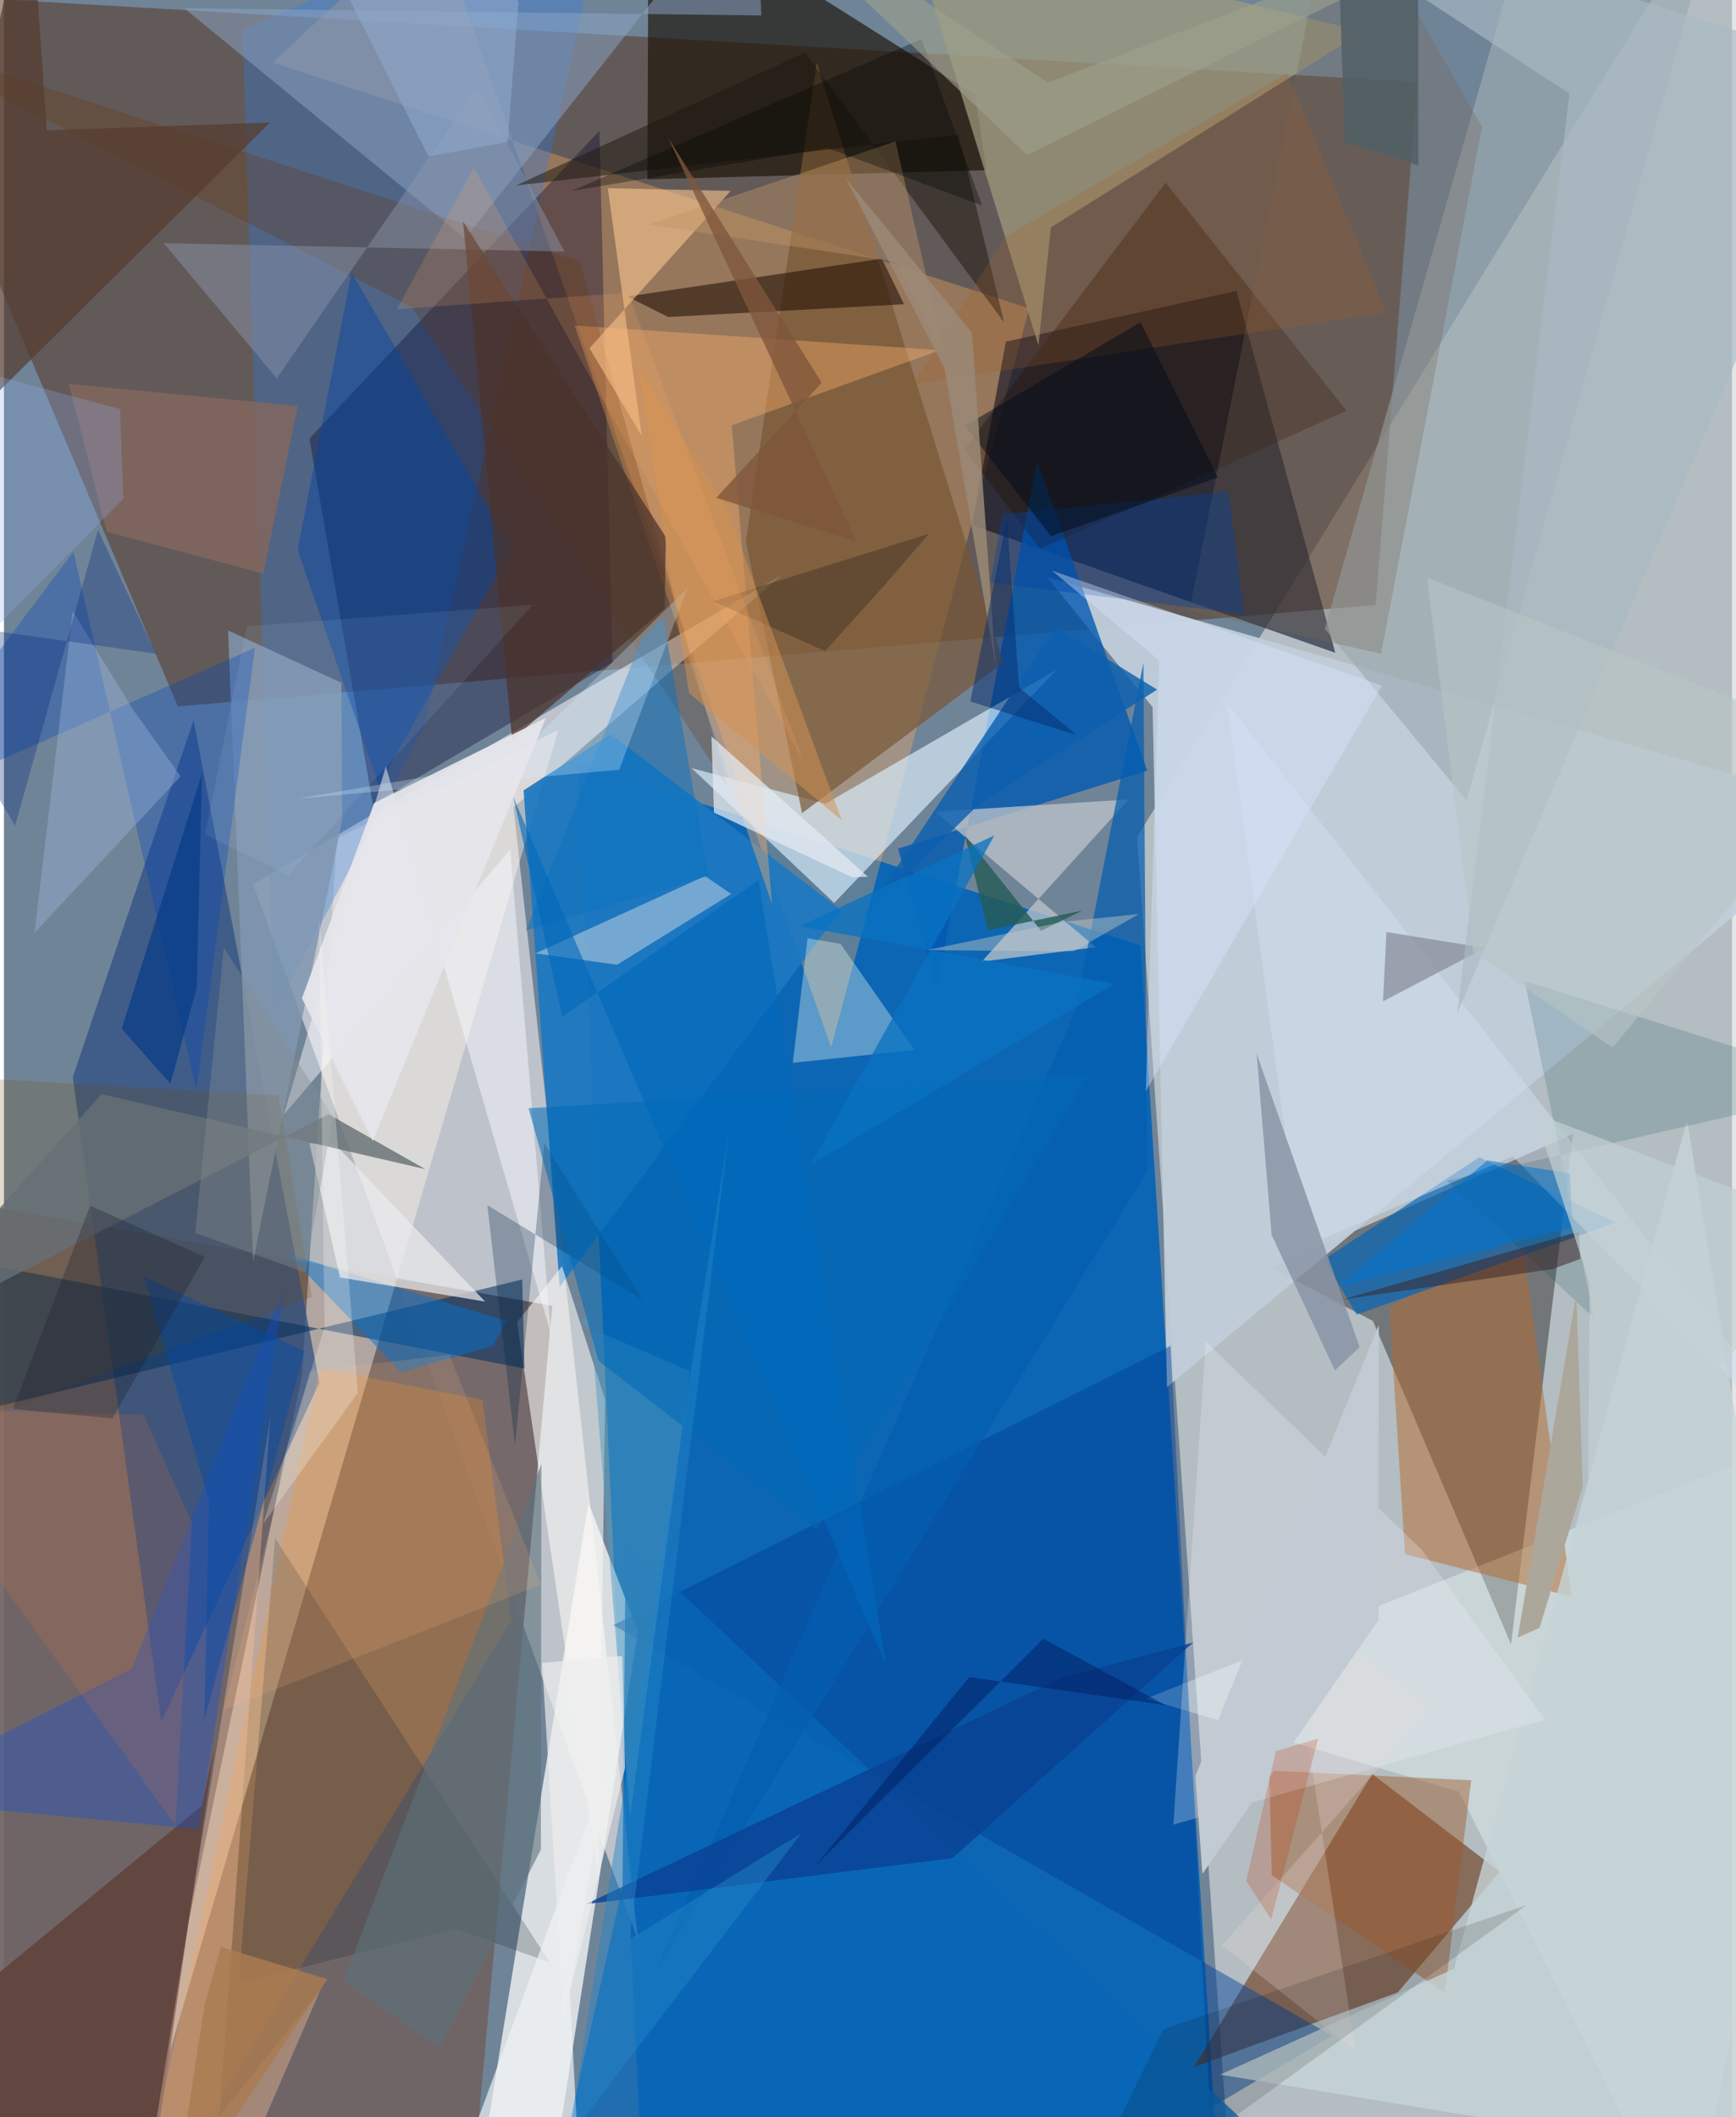 <svg xmlns="http://www.w3.org/2000/svg" width="228" height="278" viewBox="0 0 836 1024"><path fill="#708498" d="M0 0h836v1024H0z"/><path fill="#d5d9d7" fill-opacity=".667" d="M595.426 1086H898L835.16-62 548.22 404.72z"/><path fill="#0d66b3" fill-opacity=".992" d="M277.258 369.193l32.127 699.434L589.593 1086 549.8 457.298z"/><path fill="#56321d" fill-opacity=".518" d="M663.55 292.58l20.286-252.846L-62-3.851l146.128 345.51z"/><path fill="#faf4f3" fill-opacity=".565" d="M306.766 938.566l-60.273-548.064 130.21-112.782-256.154 149.977z"/><path fill="#706364" fill-opacity=".933" d="M265.25 631.572L-62 573.657V1086h286.21z"/><path fill="#535457" fill-opacity=".675" d="M613.162 613.256l49.125 25.642 66.793 156.417 29.994-246.91z"/><path fill="#fdfdfc" fill-opacity=".733" d="M260.267 1086l46.388-297.083-23.872-62.05L224.659 1086z"/><path fill="#ffb364" fill-opacity=".333" d="M495.98 149.19l-95.815 357.382L207.358-41.85l-77.361 72.143z"/><path fill="#612602" fill-opacity=".533" d="M575.803 999.705l98.452-36.03 49.366-58.404-61.702-47.275z"/><path fill="#00071c" fill-opacity=".545" d="M468.332 253.974l16.367-88.719 111.49-24.537 47.868 175.027z"/><path fill="#fff4e7" fill-opacity=".451" d="M144.156 665.334L67.02 1037.171l201.19-684.137-107.118 52.342z"/><path fill="#150d00" fill-opacity=".627" d="M475.244 82.32l-5.316-36.355-158.093-99.907-.55 140.654z"/><path fill="#c0cedb" fill-opacity=".941" d="M562.63 670.894L898 392.26 504.493 279.053l51.195 62.962z"/><path fill="#2e5082" fill-opacity=".733" d="M91.748 348.3l60.82 320.515L76.14 832.682 33.28 520.971z"/><path fill="#2a7aea" fill-opacity=".314" d="M130.691 489.963l72.46-138.052L294.434-62 115.36 14.386z"/><path fill="#0059b1" fill-opacity=".788" d="M451.12 478.322l48.683-255.415 53.314 149.82-120.581 37.703z"/><path fill="#00022d" fill-opacity=".341" d="M178.432 388.99l-30.675-176.866 140.302-148.87 6.354 257.193z"/><path fill="#dbf0ff" fill-opacity=".655" d="M397.431 388.713l111.78-64.742-107.555 112.76-68.993-65.194z"/><path fill="#785633" fill-opacity=".686" d="M386.1 393.293l97.346-72.804-90.222-290.195-34.326 231.716z"/><path fill="#f2fffa" fill-opacity=".361" d="M814.506 1086L703.871 866.598l-151.437-45.012L898 684.083z"/><path fill="#9f9b7d" fill-opacity=".729" d="M657.558 15.274L437.221-38.39l63.236 205.49 6.01-57.133z"/><path fill="#1e79c0" fill-opacity=".929" d="M251.367 382.27l42.23-27.199 111.36 85.158-136.121 182.157z"/><path fill="#b5692e" fill-opacity=".498" d="M734.01 597.45l-63.83 34.856 7.635 119.377 80.638 20.586z"/><path fill="#0064b9" fill-opacity=".663" d="M654.381 635.816l-15.737-26.719 75.072-49.368 66.044 31.615z"/><path fill="#f88d17" fill-opacity=".267" d="M61.66 1086l91.07-424.43 78.728 15.515 13.995 106.586z"/><path fill="#8ca6c7" fill-opacity=".51" d="M363.107-62l3.33 69.49L87.208 3.984 223.11 115.356z"/><path fill="#004298" fill-opacity=".467" d="M294.834 786.03l347.684 198.583-59.217 35.194-18.896-368.887z"/><path fill="#f8f6f3" fill-opacity=".596" d="M269.957 612.404l-21.724 27.056 39.435 268.07 3.123-230.647z"/><path fill="#bbc4cb" fill-opacity=".757" d="M528.198 458.154l-77.707-65.567 93.593-5.911-71.075 78.434z"/><path fill="#08315f" fill-opacity=".58" d="M-34.145 687.738l284.853-68.882 1.137 43.067L-62 601.155z"/><path fill="#fbad6a" fill-opacity=".404" d="M371.579 437.314l-95.471-279.906 176.728 11.97L352.1 205.69z"/><path fill="#624640" fill-opacity=".984" d="M101.87 844.394L66.512 1086-62 1003.225 95.815 873.224z"/><path fill="#9baab2" fill-opacity=".675" d="M740.926-52.45L638.988 304.18l68.611 82.957L818.887-10.067z"/><path fill="#bdd1e1" fill-opacity=".545" d="M351.804 432.38l-12.66-8.682-81.97 37.41 39.434 5.508z"/><path fill="#edfdf2" fill-opacity=".349" d="M440.563 507.826l-35.869-51.32-15.936-2.705-7.13 60.26z"/><path fill="#8196b0" fill-opacity=".839" d="M163.656 396.42L120.58 609.932l-12.154-305 54.831 25.314z"/><path fill="#1351d4" fill-opacity=".353" d="M-62 869.911l156.284 14.825 41.378-262.567-73.82 184.953z"/><path fill="#9d5725" fill-opacity=".439" d="M709.803 861.063l-97.676-4.69 1.183 50.582 83.705 56.904z"/><path fill="#251306" fill-opacity=".592" d="M435.424 147.158l-114.14 6.158-19.646-9.903 123.066-18.296z"/><path fill="#0966b7" fill-opacity=".765" d="M299.232 912.636l-37.498 167.257 385.792-9.181-346.723-325.408z"/><path fill="#6c3103" fill-opacity=".247" d="M350.034 380.572L197.18 148.55-62 15.457l340.531 110.985z"/><path fill="#ffca94" fill-opacity=".565" d="M283.252 168.456l68.303-76.131-59.414-1.316 16.354 119.653z"/><path fill="#19262e" fill-opacity=".224" d="M264.062 949.18l-45.613-16.278-104.913 26.364 17.655-215.256z"/><path fill="#260f00" fill-opacity=".369" d="M649.498 198.675l-148.27 66.838-36.561-48.267 97.32-128.92z"/><path fill="#0146a3" fill-opacity=".435" d="M181.386 380.063l64.25-115.216-77.465-133.014L142.06 265.95z"/><path fill="#f7f7fd" fill-opacity=".494" d="M264.704 645.467l-19.8-234.605-109.482 128.23 49.309-168.412z"/><path fill="#cfdbeb" fill-opacity=".557" d="M729.911 559.28l-102.613 44.438-35.583-263.692L898 730.943z"/><path fill="#fcc399" fill-opacity=".369" d="M153.064 962.522L66.331 1071.1l62.58-385.99L99.636 1086z"/><path fill="#035eaf" fill-opacity=".718" d="M553.001 566.519L314.179 955.578l203.968-466.244 33.07-168.805z"/><path fill="#8895a5" fill-opacity=".835" d="M655.857 651.602l-12.006 11.206-30.607-65.577-7.232-87.633z"/><path fill="#764a01" fill-opacity=".2" d="M-62 705.07l210.903-77.759-16.098-97.463L-62 518.59z"/><path fill="#0047bc" fill-opacity=".322" d="M93.138 527.593l28.254-214.263L-62 394.188l95.62-127.347z"/><path fill="#543b2f" fill-opacity=".714" d="M20.68 63.02l108.036-3.766L-51.43 237.84 12.472-57.384z"/><path fill="#8d97ac" fill-opacity=".459" d="M131.965 182.98L228.99 42.4l42.189 79.27-193.897-4.055z"/><path fill="#c6d4d7" fill-opacity=".796" d="M588.351 1003.423l113.124-51.22 112.766-410.392L898 1054.362z"/><path fill="#0072d0" fill-opacity=".475" d="M192.05 663.72l-54.512-57.074 105.445 32.212-6.308 12.17z"/><path fill="#eaeaed" fill-opacity=".718" d="M160.635 553.85l72.157 75.69-70.21-11.671-14.824-64.967z"/><path fill="#7a6454" fill-opacity=".302" d="M666.194 316.2L715.07 61.414 644.778-62l-71.25 357.245z"/><path fill="#f1f1fc" fill-opacity=".263" d="M745.51 831.73l-179.793 50.762 15.666-233.675 104.574 100.795z"/><path fill="#094294" fill-opacity=".82" d="M458.917 898.725L281.39 921.01l230.177-109.503 63.752-17.118z"/><path fill="#004353" fill-opacity=".165" d="M769.268 637.511l-33.575-163.1L898 525.467l-199.88 45.685z"/><path fill="#0d60b0" fill-opacity=".824" d="M557.845 333.539l-86.79 55.977-55.873 55.16 93.708-141.313z"/><path fill="#a5bae4" fill-opacity=".349" d="M14.785 451.174l18.491-155.579 28.8 47.033 23.392 32.882z"/><path fill="#1f1911" fill-opacity=".514" d="M247.7 89.715l214.115-24.603 22.04 90.86-96.372-130.578z"/><path fill="#002545" fill-opacity=".286" d="M309.11 628.853l-47.727-76.026-14.13 146.229-13.428-116.196z"/><path fill="#667075" fill-opacity=".808" d="M157.029 538.902l46.846 26.6-156.714-36.296L-62 651.353z"/><path fill="#0041a3" fill-opacity=".369" d="M592.477 237.77L482.87 248.7l-5.642 33.102 122.826 15.263z"/><path fill="#e5ebf3" fill-opacity=".729" d="M342.265 356.167l1.222 36.87 66.945 31.299 7.491-.293z"/><path fill="#81675f" fill-opacity=".859" d="M49.725 257.2l-18.34-71.522 110.802 10.658-16.688 81.061z"/><path fill="#c09466" fill-opacity=".435" d="M431.592 126.674l23.597 46.18L431.288 68.39l-119.267 40.206z"/><path fill="#539cc0" fill-opacity=".502" d="M302.902 878.838l28.955-215.614-52.701-22.746 4.195-7.403z"/><path fill="#5d717b" fill-opacity=".596" d="M164.128 958.152l46.701 32.502 48.904-96.046L260 708.03z"/><path fill="#0b70be" fill-opacity=".49" d="M318.762 298.23l22.028 125.395-88.301 26.455 55.96-140.886z"/><path fill="#fb722f" fill-opacity=".153" d="M-62 681.178l129.573 2.98 23.35 52.446-7.924 146.397z"/><path fill="#4b332b" fill-opacity=".718" d="M320.213 259.793l-.592 34.459L245.84 357.7l-23.76-250.57z"/><path fill="#7b7f8b" fill-opacity=".604" d="M672.42 451.38l-3.617-.558-1.66 33.474 49.394-25.806z"/><path fill="#a86128" fill-opacity=".224" d="M668.578 151.044l-228.807 34.842 44.34-71.302L620.828 35.41z"/><path fill="#eedbd9" fill-opacity=".251" d="M653.84 991.955l-64.626-51.131 101.828-114.951-71.034-54.067z"/><path fill="#014aa9" fill-opacity=".427" d="M145.373 653.503l-77.693-36.06 31.49 108.183-2.215 106.052z"/><path fill="#265c57" fill-opacity=".82" d="M464.923 404.089l36.81 46.088 20.038-9.786-45.762 9.586z"/><path fill="#d2eaff" fill-opacity=".298" d="M297.606 372.3l33.1-87.982-85.391 84.328L141.4 386.371z"/><path fill="#a8bac2" fill-opacity=".647" d="M757.342 45.27L593.028-62 898 33.581 703.033 490.137z"/><path fill="#d9e7ff" fill-opacity=".392" d="M507.035 276.01l159.584 55.578-114.23 196.163 6.52-208.294z"/><path fill="#f1f3f4" fill-opacity=".686" d="M292.545 853.533L206.835 1086l72.4-17.618-5.506-105.689z"/><path fill="#ffb578" fill-opacity=".161" d="M215.554 655.314l44.258 111.112-153.55 60.632 41.554-164.033z"/><path fill="#3a2627" fill-opacity=".522" d="M748.94 613.851l13.624-4.91-.598-13.286-114.539 32.88z"/><path fill="#063b88" fill-opacity=".694" d="M93.287 477.686l2.509-103.546-38.827 123.393 23.514 26.675z"/><path fill="#006ab7" fill-opacity=".549" d="M287.583 658.152L253.79 536.02l270.533-16.076-131.205 220.035z"/><path fill="#050001" fill-opacity=".133" d="M509.517 1086l51.462-104.536 175.877-60.152-183.845 133.066z"/><path fill="#000b19" fill-opacity=".49" d="M549.847 155.807l37.42 75.112-80.768 28.364-41.617-53.323z"/><path fill="#0074d0" fill-opacity=".529" d="M645.536 622.253l72.048-60.963 39.938 6.213 1.184 26.069z"/><path fill="#9a8976" fill-opacity=".855" d="M468.305 160.98l11.482 161.581-24.796-144.506-47.853-91.928z"/><path fill="#042d6d" fill-opacity=".498" d="M491.16 332.578l28.012 23.037-51.664-16.325 17.672-88.217z"/><path fill="#8eafee" fill-opacity=".267" d="M57.767 241.22L-62 362.14V166.145l118.11 31.716z"/><path fill="#2d2719" fill-opacity=".365" d="M343.015 290.794l104.524-32.646-21.086 24.32-29.221 32.464z"/><path fill="#d29251" fill-opacity=".518" d="M331.427 335.292l73.86 61.418-55.862-151.35-42.234-66.371z"/><path fill="#aca79b" d="M763.764 718.914l-20.904 68.42-10.551 4.692 28.362-165.94z"/><path fill="#feab66" fill-opacity=".18" d="M227.324 81.061l159.922 288.121-85.352-227.606-111.83 7.985z"/><path fill="#022577" fill-opacity=".302" d="M73.505 316.192l-128.65-18.202L5.386 399.364l40.118-142.957z"/><path fill="#c3c9c9" fill-opacity=".435" d="M517.504 460.092l31.545-18.008-36.773 3.783-66.06 13.722z"/><path fill="#032166" fill-opacity=".549" d="M392.97 902.032l109.898-109.434 59.093 32.128L467 811.12z"/><path fill="#191c2b" fill-opacity=".298" d="M97.23 607.949l-55.574-24.78L4.39 681.452l48.05 4.567z"/><path fill="#0168bb" fill-opacity=".604" d="M246.384 385.477L426.602 804.99l-61.523-379.403-94.965 66.239z"/><path fill="#eee" fill-opacity=".69" d="M299.091 800.9l1.373 54.16-29.636 120.475-10.491-171.242z"/><path fill="#030400" fill-opacity=".329" d="M473.22 99.39L443.86 18.9 274.704 92.307l123.832-20.702z"/><path fill="#e5e5eb" fill-opacity=".937" d="M179.117 388.383l-34.973 94.407 34.288 69.01 83.747-204.587z"/><path fill="#c5dfff" fill-opacity=".09" d="M137.582 423.25l-40.289-19.615 20.193-100.724 138.254-10.35z"/><path fill="#b8c6c6" fill-opacity=".592" d="M778.18 506.68L898 362.18l-209.54-82.814 22.4 181.189z"/><path fill="#9ea18b" fill-opacity=".624" d="M351.275-62l153.69 102.012L771.653-62 494.962 74.963z"/><path fill="#c2cbd4" fill-opacity=".996" d="M579.77 906.363l-3.41-47.348L665.111 640.9l-.093 142.627z"/><path fill="#0873c1" fill-opacity=".761" d="M479.176 404.04l-94.29 43.9 152.287 27.912-146.941 87.491z"/><path fill="#c2d2d4" fill-opacity=".678" d="M767.182 620.635l-26.98-82.415L898 598.33 766.389 717.735z"/><path fill="#868d91" fill-opacity=".384" d="M92.56 596.303l53.286 19.216 13.28-75.525-52.788-81.617z"/><path fill="#ab7b50" fill-opacity=".827" d="M104.965 941.661l51.521 15.602-75.082 112.85L97.156 969.21z"/><path fill="#525f66" fill-opacity=".871" d="M648.6 68.76L644.326-62l39.776 11.209.118 130.766z"/><path fill="#91abcf" fill-opacity=".537" d="M248.913.689l-5.252 67.936-38.294 7.047L136.197-62z"/><path fill="#fffff9" fill-opacity=".247" d="M171.23 673.62l-18.772-230.208 2.623 198.558-29.588 94.901z"/><path fill="#2384c7" fill-opacity=".463" d="M350.74 547.018l-77.655 487.218 112.843-147.691-83.198 51.511z"/><path fill="#7f563b" fill-opacity=".773" d="M321.282 66.513l74.316 118.579-50.998 55.72 67.73 21.007z"/><path fill="#c13501" fill-opacity=".224" d="M613.054 928.367L601 909.75l14.278-62.746 20.475-6.08z"/></svg>
